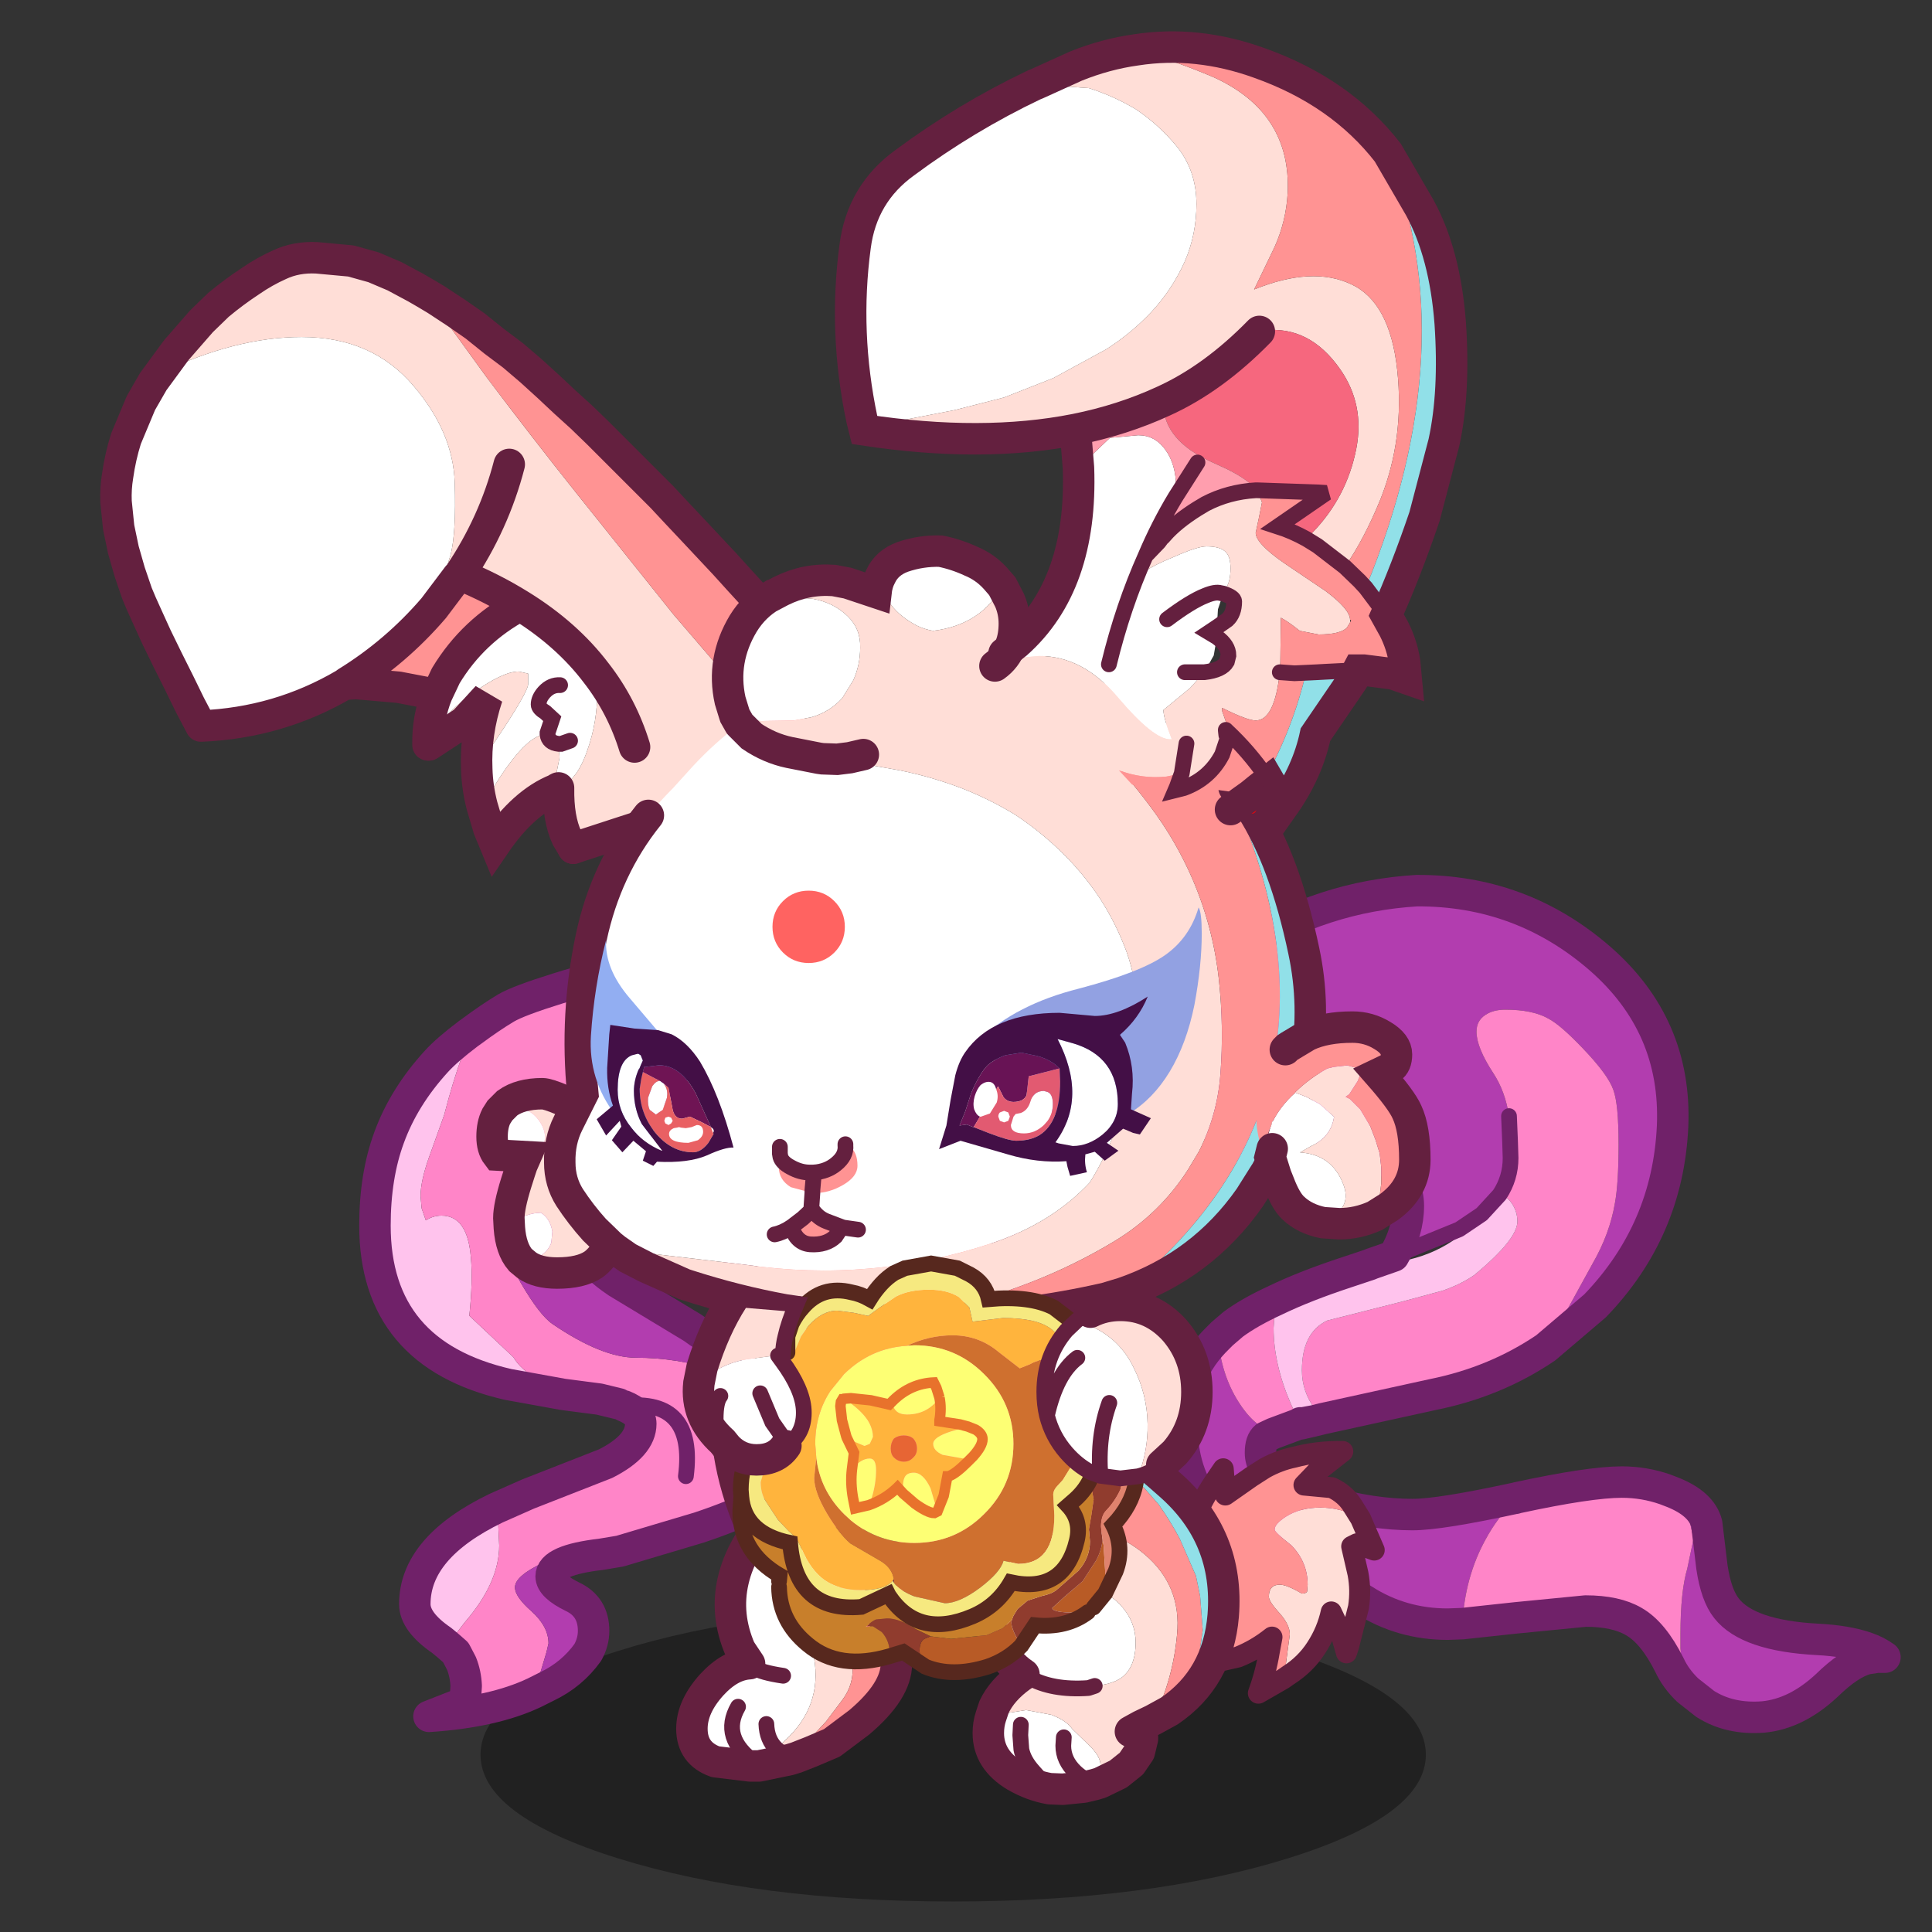 <svg xmlns:ffdec="https://www.free-decompiler.com/flash" xmlns:xlink="http://www.w3.org/1999/xlink" ffdec:objectType="frame" height="90" width="90" xmlns="http://www.w3.org/2000/svg"><rect width="100%" height="100%" fill="#333333" stroke="none"/><use ffdec:characterId="40" height="87.05" transform="translate(.35 1.45) scale(1.001)" width="88.15" xlink:href="#a"/><defs><g id="a" transform="translate(-.35 -1.45)"><use ffdec:characterId="2" height="28.05" transform="translate(22.363 74.803) scale(.488)" width="90.15" xlink:href="#b"/><use ffdec:characterId="3" height="73.85" transform="translate(16.718 44.568) scale(.488)" width="43.35" xlink:href="#c"/><use ffdec:characterId="5" height="45.35" transform="translate(33.018 53.368) scale(.488)" width="38.35" xlink:href="#d"/><use ffdec:characterId="7" height="27.25" transform="translate(31.468 69.618) scale(.488)" width="22.5" xlink:href="#e"/><use ffdec:characterId="9" height="81.85" transform="translate(54.268 40.718) scale(.488)" width="70.05" xlink:href="#f"/><use ffdec:characterId="11" height="25.05" transform="translate(54.462 67.062) scale(.488)" width="20.45" xlink:href="#g"/><use ffdec:characterId="13" height="39.1" transform="translate(45.018 64.918) scale(.488)" width="25.95" xlink:href="#h"/><use ffdec:characterId="15" height="60.55" transform="translate(4.668 11.268) scale(.488)" width="70.25" xlink:href="#i"/><use ffdec:characterId="17" height="20.1" transform="translate(22.168 50.168) scale(.488)" width="14.35" xlink:href="#j"/><use ffdec:characterId="19" height="76.35" transform="translate(25.318 24.918) scale(.488)" width="74.5" xlink:href="#k"/><use ffdec:characterId="21" height="40.45" transform="translate(34.084 58.434) scale(.488)" width="39.3" xlink:href="#l"/><use ffdec:characterId="22" height="25.6" transform="translate(27.5 42.231) scale(.488)" width="58.25" xlink:href="#m"/><use ffdec:characterId="24" height="11.05" transform="translate(35.684 52.884) scale(.488)" width="9.45" xlink:href="#n"/><use ffdec:characterId="26" height="6.9" transform="translate(35.95 41.45) scale(.488)" width="6.9" xlink:href="#o"/><use ffdec:characterId="28" height="76.65" transform="translate(38.868 1.468) scale(.488)" width="60.3" xlink:href="#p"/><use ffdec:characterId="30" height="21.75" transform="translate(58.352 47.068) scale(.488)" width="16.85" xlink:href="#q"/><use ffdec:characterId="32" height="18.75" transform="translate(48.234 60.018) scale(.488)" width="16.8" xlink:href="#r"/><use ffdec:characterId="34" height="18.35" transform="translate(31.768 59.718) scale(.488)" width="12.3" xlink:href="#s"/></g><g id="c"><path d="m17.95 40.15-5.25-.95Q0 36.3 0 24.05q0-4.75 1.35-8.4 1.4-3.85 4.5-7.25 1-1.1 3.05-2.65l.35-.25-.95 2.4q-.9 2.5-1.7 5.6l-1.45 4.05q-.8 2.25-.8 3.7l.1 1.15.4 1.15q.7-.45 1.5-.45 2.5 0 2.8 4.05.2 2.1-.15 5.5l4.2 3.95q.65 1.15 2.55 2.3l2.2 1.25M6.9 64.05l-.55-.45Q3.8 61.85 3.8 60.15q0-5.4 7.75-9.15l.15.4.15 3.15q0 3.55-3.3 7.35L6.9 64.05" fill="#ffc3ed" fill-rule="evenodd" transform="translate(1.5 1.5)"/><path d="m17.95 40.15-2.2-1.25q-1.9-1.15-2.55-2.3L9 32.65q.35-3.4.15-5.5-.3-4.05-2.8-4.05-.8 0-1.5.45l-.4-1.15-.1-1.15q0-1.45.8-3.7L6.6 13.5q.8-3.1 1.7-5.6l.95-2.4Q11 4.2 12.5 3.3q1.2-.7 4.9-1.85Q21.95 0 24.5 0h.25l-.45 10.75q-.55.3-1.05.55-7 3.9-9.1 7.6-2 3.5-2 6.25 0 1.3 1.75 4.35 1.8 3.1 3.05 3.95 4.7 3.2 7.95 3.2 7.75 0 15.05 4.8l.1.1.3 1.65q.15 3.3-1.25 5.35-1.45 2.05-8.2 4.3l-7.55 2.25-2-.2q-2.4 0-5.2 1.25-2.8 1.3-2.8 2.4 0 .9 1.6 2.3 1.6 1.45 1.6 3.05l-.2.85-1.15 3.85q-3.9 1.85-10.05 2.25L8.6 69.5l.1-1.55q-.05-1.15-.45-2.15l-.55-1.05-.8-.7 1.65-2.15q3.3-3.8 3.3-7.35l-.15-3.15-.15-.4 3.05-1.35 7.4-2.9q3.35-1.7 3.35-3.8 0-1.05-1.6-1.7l-.5-.2-1.85-.45-3.45-.45m11.7 7.8q.95-7.45-5.9-6.7 6.85-.75 5.9 6.7" fill="#ff85c8" fill-rule="evenodd" transform="translate(1.5 1.5)"/><path d="m24.25 11.25-.1 2.2q-2.7 2.35-4.05 4.8-1.3 2.35-1.3 4.95 0 3.35 4.3 6.25l7.2 4.35q2.35 1.75 6.7 3.85 2.3 1.6 3.05 3.8h-.1q-7.3-4.8-15.05-4.8-3.25 0-7.95-3.2-1.25-.85-3.05-3.95-1.75-3.05-1.75-4.35 0-2.75 2-6.25 2.1-3.7 9.1-7.6l1-.05m-.9 43.85-1.8.3q-4.75.55-4.75 2.1 0 .95 2.05 1.95 2 .95 2 3.25 0 1.05-.55 2.05-1.5 2.1-3.9 3.25l-1.2.6 1.15-3.85.2-.85q0-1.6-1.6-3.05-1.6-1.4-1.6-2.3 0-1.1 2.8-2.4 2.8-1.25 5.2-1.25l2 .2" fill="#b23daf" fill-rule="evenodd" transform="translate(1.5 1.5)"/><path d="m10.75 7-.35.25Q8.35 8.8 7.35 9.9q-3.1 3.4-4.5 7.25-1.35 3.65-1.35 8.4 0 12.25 12.7 15.15l5.25.95 3.45.45 1.85.45M10.75 7Q12.5 5.7 14 4.8q1.2-.7 4.9-1.85Q23.45 1.5 26 1.5h.25l-.45 10.75-.05.5-.1 2.2q-2.7 2.35-4.05 4.8-1.3 2.35-1.3 4.95 0 3.35 4.3 6.25l7.2 4.35q2.35 1.75 6.7 3.85 2.3 1.6 3.05 3.8v.1l.3 1.65Q42 48 40.6 50.05q-1.45 2.05-8.2 4.3l-7.55 2.25-1.8.3q-4.75.55-4.75 2.1 0 .95 2.05 1.95 2 .95 2 3.25 0 1.05-.55 2.05-1.5 2.1-3.9 3.25l-1.2.6q-3.9 1.85-10.05 2.25L10.1 71l.1-1.55q-.05-1.15-.45-2.15l-.55-1.05-.8-.7-.55-.45Q5.3 63.35 5.3 61.65q0-5.4 7.75-9.15l3.05-1.35 7.4-2.9q3.35-1.7 3.35-3.8 0-1.05-1.6-1.7" fill="none" stroke="#702169" stroke-linecap="round" stroke-linejoin="round" stroke-width="3"/><path d="m25.25 42.75-.5-.2m.5.2q6.85-.75 5.9 6.7" fill="none" stroke="#702169" stroke-linecap="round" stroke-linejoin="round" stroke-width="1.5"/></g><g id="u"><path d="M1.5 9.25 2.9 8.1q5-4.6 11.2-7.05 8.65-3.5 12 4.65l4.25 10.45q1.35 3.4 3.25 6.6 3.9 6.75-.8 12.7-4.5 5.65-11.65 6.7-7.05.8-13.6-1.6-2.65-1.05-4-3.6Q.1 30.55 0 23.25q-.1-7 1.5-14" fill="#ff9393" fill-rule="evenodd" transform="translate(1.5 1.5)"/><path d="M3 10.75q-1.6 7-1.5 14 .1 7.3 3.55 13.7 1.35 2.55 4 3.6 6.55 2.4 13.6 1.6 7.15-1.05 11.65-6.7 4.7-5.95.8-12.7-1.9-3.2-3.25-6.6L27.6 7.2q-3.35-8.15-12-4.65Q9.4 5 4.4 9.6L3 10.75z" fill="none" stroke="#64203f" stroke-linecap="round" stroke-linejoin="round" stroke-width="3"/></g><g id="v"><path d="M11.15 2.25q-.45 2.7-.25 5.5.2 3.15.75 6.2.8 4.6-2.8 7.9l-.8.75-2 1.35-.5.3-3.3-.4Q0 23.05 0 20.7q0-2.1 1.9-4.2 1.75-1.9 3.6-2l-.9-1.35Q1.75 6.55 7.65 0l3.5 2.25M8.7 15.65q-2.05-.3-2.85-.8l-.35-.35.35.35q.8.5 2.85.8m-.65 6.95q-.9-.85-.95-2.35.05 1.5.95 2.35m-2 1.35Q2.7 21.55 4.4 18.6q-1.7 2.95 1.65 5.35" fill="#fff" fill-rule="evenodd" transform="translate(1.5 1.5)"/><path d="m8.05 22.6.8-.75q3.6-3.3 2.8-7.9-.55-3.05-.75-6.2-.2-2.8.25-5.5l2.9.9q-.1 1.25-.05 2.5l.2 2.75.55 3.05.55 3.1q.2 1.85-.95 3.4L12.8 20l-2.45 2.65-.75.7q-1-.2-1.55-.75" fill="#ffded7" fill-rule="evenodd" transform="translate(1.5 1.5)"/><path d="m9.6 23.35.75-.7L12.8 20l1.55-2.05q1.15-1.55.95-3.4l-.55-3.1-.55-3.05-.2-2.75q-.05-1.25.05-2.5l4.15.1-.15.8L18 6.9q0 1.9.3 3.1l.45 1.85.45 1.4.3 1.25q0 2.6-3.55 5.6l-2.6 1.95-2 .85-1.4.55-.35-.1" fill="#ff9393" fill-rule="evenodd" transform="translate(1.5 1.5)"/><path d="m15.55 4.65-2.9-.9-3.5-2.25Q3.25 8.05 6.1 14.65L7 16q-1.85.1-3.6 2-1.9 2.1-1.9 4.2 0 2.35 2.25 3.15l3.3.4h.85l2.9-.6.65-.2 1.4-.55 2-.85 2.6-1.95Q21 18.6 21 16l-.3-1.25-.45-1.4-.45-1.85q-.3-1.2-.3-3.1l.05-2.85.15-.8-4.15-.1" fill="none" stroke="#64203f" stroke-linecap="round" stroke-linejoin="round" stroke-width="3"/><path d="M9.55 24.1q.55.55 1.55.75l.35.1M7 16l.35.35q.8.5 2.85.8M5.9 20.1q-1.7 2.95 1.65 5.35m1.05-3.7q.05 1.5.95 2.35" fill="none" stroke="#64203f" stroke-linecap="round" stroke-linejoin="round" stroke-width="1.5"/></g><g id="w"><path d="M20.2 34.85q1.4-2.35 1.4-4.8 0-2.25-2.05-4.55-2.6-2.9-6.7-2.9-4.7 0-8.05 1.75l-1.3.8 2.4-19.8Q13.4.55 22.4 0q9.95-.05 17.45 6.45 7.35 6.4 6.95 16-.45 9.95-7.4 17.15l-4.7 4 .25-.4 2.25-4.05 1.95-3.55q1.65-2.85 2.15-5.8.35-1.9.35-5.6 0-3.85-.5-5.2-.5-1.45-2.95-4-2.1-2.2-3.25-2.8-1.5-.85-4.1-.85-1.15 0-1.9.5-.85.55-.85 1.6 0 1.5 1.6 3.95 1.15 1.75 1.5 4.1l.1 2.4q-.15 2.75-1.4 5.05l-1.3 1.9-2.15 1.45-6.25 2.55M8.75 51.75 8 52.1q-.5.4-.5 1.5 0 2.95 6.2 4.65 4.5 1.25 8.3 1.25 2.6 0 9.75-1.55h.05l.05.1q-1.75 1.7-2.9 3.85-1.95 3.55-2.2 8l-1.4.05q-4.4 0-8-2.3-5.55-3.45-7.4-4.15-5.1-1.95-7.5-4.9Q0 55.55 0 50.9q0-4.9 3.45-8.25.3 3.5 1.95 6.1 1.4 2.25 3.35 3M46.1 57.1l.65.25q2.8 1.1 3.3 3l.5 4.15q.4 2.7 1.4 3.95 2.05 2.6 8.65 2.95 2.85.15 4.7.8 1 .35 1.75.9h-.75l-1 .15q-1.65.45-3.8 2.55-2.9 2.7-6.05 3-3.2.25-5.55-1.25l-1.65-1.3-.5-1.6-.2-2.4V70.9q0-4.05.65-6.25l.6-2.85-.45-2q-.45-1.1-1.1-1.8l-1.15-.9" fill="#b23daf" fill-rule="evenodd" transform="translate(1.5 1.5)"/><path d="M34.7 43.6q-4.8 3.25-10.75 4.45l-10.5 2.3-.2-.25-.2-.15-.35-.5q-1.25-1.7-1.25-3.7 0-3.6 2.4-4.75l7.3-1.85 3.7-1q1.75-.6 3.05-1.5 4.1-3.4 4.1-5.1 0-.95-.55-1.75-.5-.7-1.15-.8 1.05-1.6 1.05-3.5l-.05-1.6v-.6l-.1-1.8q-.35-2.35-1.5-4.1-1.6-2.45-1.6-3.95 0-1.05.85-1.6.75-.5 1.9-.5 2.6 0 4.1.85 1.15.6 3.25 2.8 2.45 2.55 2.95 4 .5 1.35.5 5.2 0 3.7-.35 5.6-.5 2.95-2.15 5.8l-1.95 3.55-2.25 4.05-.25.4m-23.4 7.2-2.55.95q-1.95-.75-3.35-3-1.65-2.6-1.95-6.1l.4-.4 1.05-.9q1.55-1.15 4.05-2.3l-.2 2.65q0 3.45 1.65 7.25l.7 1.5.2.3v.05m20.65 7.1q6.95-1.5 10-1.5 2.15 0 4.15.7l1.15.9q.65.7 1.1 1.8l.45 2-.6 2.85q-.65 2.2-.65 6.25v1.35l.2 2.4.5 1.6q-1.15-1.1-1.75-2.4-1.55-3.1-3.4-4.15-1.7-1-4.6-1l-6.65.65-5.1.55q.25-4.45 2.2-8 1.15-2.15 2.9-3.85l.1-.15" fill="#ff85c8" fill-rule="evenodd" transform="translate(1.5 1.5)"/><path d="M8.95 39.05q2.8-1.35 6.75-2.65l2.25-.75.1-.05q6.1-.05 9.85-3.95l.7-.8L30.3 29q.65.1 1.15.8.55.8.55 1.75 0 1.7-4.1 5.1-1.3.9-3.05 1.5l-3.7 1-7.3 1.85q-2.4 1.15-2.4 4.75 0 2 1.25 3.7l.35.5-1.95.5-.7-1.5q-1.65-3.8-1.65-7.25l.2-2.65" fill="#ffc3ed" fill-rule="evenodd" transform="translate(1.5 1.5)"/><path d="M21.7 36.35q1.4-2.35 1.4-4.8 0-2.25-2.05-4.55-2.6-2.9-6.7-2.9-4.7 0-8.05 1.75l-1.3.8 2.4-19.8q7.5-4.8 16.5-5.35 9.95-.05 17.45 6.45 7.35 6.4 6.95 16-.45 9.95-7.4 17.15l-4.7 4q-4.8 3.25-10.75 4.45l-10.5 2.3-.8.2-1.3.3-.05-.05-2.55.95-.75.35Q9 54 9 55.1q0 2.95 6.2 4.65Q19.7 61 23.5 61q2.6 0 9.75-1.55h.05l.15-.05q6.95-1.5 10-1.5 2.15 0 4.15.7l.65.25q2.8 1.1 3.3 3l.5 4.15q.4 2.7 1.4 3.95 2.05 2.6 8.65 2.95 2.85.15 4.7.8 1 .35 1.75.9h-.75l-1 .15q-1.65.45-3.8 2.55-2.9 2.7-6.05 3-3.2.25-5.55-1.25l-1.65-1.3q-1.15-1.1-1.75-2.4-1.55-3.1-3.4-4.15-1.7-1-4.6-1l-6.65.65-5.1.55-1.4.05q-4.4 0-8-2.3-5.55-3.45-7.4-4.15-5.1-1.95-7.5-4.9-2.45-3.05-2.45-7.7 0-4.9 3.45-8.25l.4-.4 1.05-.9q1.55-1.15 4.05-2.3 2.8-1.35 6.75-2.65l2.25-.75.1-.05 2.15-.75m-8.9 15.9v.05l1.35-.25" fill="none" stroke="#702169" stroke-linecap="round" stroke-linejoin="round" stroke-width="3"/><path d="m21.7 36.35 6.25-2.55 2.15-1.45 1.7-1.85q1.05-1.6 1.05-3.5l-.05-1.6-.1-2.4" fill="none" stroke="#702169" stroke-linecap="round" stroke-linejoin="round" stroke-width="1.5"/></g><g id="x"><path d="m17.15 6.4 1.3 3-1.65-.6-.5.25.6 2.6q.3 1.6.05 3.2L16 18.6l-.2.6-.6-2.1-.85-1.8q-.4 1.85-1.45 3.45-1 1.55-2.65 2.6l-.5.35.2-.9.45-3.35q0-.95-1-2.05-1-1.1-1-1.55 0-1.15 1.05-1.15.65 0 2.1.85.4 0 .5-.2l.05-.65q0-2.15-1.55-3.75-1.6-1.25-1.6-1.5 0-.55 1.1-1.25 1.35-.85 3.25-.85 2 0 3.65.95l.2.1" fill="#ffded7" fill-rule="evenodd" transform="translate(1 1)"/><path d="M1.05 7.05Q1.85 4.9 3.2 2.9l.85-1.25.2 2.5 2.5-1.75L8 1.6Q9.35.85 10.8.55q2.25-.6 4.65-.55L12.9 2l-1.15 1.2 2.65.25q1.3.6 2 1.75l.75 1.2-.2-.1q-1.65-.95-3.65-.95-1.9 0-3.25.85-1.1.7-1.1 1.25 0 .25 1.6 1.5 1.55 1.6 1.55 3.75l-.05.65q-.1.2-.5.2-1.45-.85-2.1-.85-1.05 0-1.05 1.15 0 .45 1 1.55t1 2.05l-.45 3.35-.2.9-2.35 1.35q.7-1.9 1.05-4l.25-1.35q-1.5 1.2-3.25 1.9l-3.75.85-.95.15q.8-2.1 1.25-4.4.4-2.25.45-4.6.1-2.5-1.4-4.55" fill="#ff9393" fill-rule="evenodd" transform="translate(1 1)"/><path d="M2.05 8.05Q2.85 5.9 4.2 3.9l.85-1.25.2 2.5 2.5-1.75L9 2.6q1.35-.75 2.8-1.05 2.25-.6 4.65-.55L13.9 3l-1.15 1.2 2.65.25q1.3.6 2 1.75l.75 1.2 1.3 3-1.65-.6-.5.25.6 2.6q.3 1.6.05 3.2L17 19.6l-.2.6-.6-2.1-.85-1.8q-.4 1.85-1.45 3.45-1 1.55-2.65 2.6l-.5.35-2.35 1.35q.7-1.9 1.05-4l.25-1.35q-1.5 1.2-3.25 1.9l-3.75.85-.95.15q.8-2.1 1.25-4.4.4-2.25.45-4.6.1-2.5-1.4-4.55l-.75 2.8m.75-2.8L1 7.55" fill="none" stroke="#64203f" stroke-linecap="round" stroke-linejoin="round" stroke-width="2"/></g><g id="y"><path d="m1.15 21.7 2.8-2.35q3.55-2.5 5.05-2.5 2.65 0 4.25 1.85 1.3 1.5 1.3 3.4 0 2.4-1.4 3.4-.9.6-2.5.75h-.8l-3.35-.4-2.2-.45-.4-.25q-1.65-1.1-2.55-3.1l-.2-.35m-.4 7.45L1.3 29l2.8-.45 2.4.45q1.45.55 2 1.35l1.6 1.55q1.1 1.05 1.1 1.9l-.45 1.7-.1.15-1.05.25-2 .2h-.05l-1.2-.05q-1.7-.3-3.25-1.2Q.5 33.3.5 30.75q0-.85.25-1.6m6.95 2-.05.8q0 1.4 1.15 2.5.9.85 1.95 1.05-1.05-.2-1.95-1.05-1.15-1.1-1.15-2.5l.05-.8m-4.1-1.2-.05 1 .1 1.35q.2 1.05 1.15 2.1L6 35.75l.35.3-.35-.3-1.2-1.35q-.95-1.05-1.15-2.1l-.1-1.35.05-1" fill="#fff" fill-rule="evenodd" transform="translate(1.5 1.5)"/><path d="M2.45 12.9q2.5-.95 5.2-1.4 4.4-.65 7.75 2.2 3.55 3 3.1 7.65-.4 4.35-2.3 8.15l-1.15.55.15 1.05v.2l-2.3 3.35-.2.1-1.55.75h-.4l.45-1.7q0-.85-1.1-1.9l-1.6-1.55q-.55-.8-2-1.35l-2.4-.45-2.8.45-.55.15.3-.9q.75-1.6 2.55-2.9l.15.05h.55q2.25 1.3 5.75 1.05l.6-.2q1.6-.15 2.5-.75 1.4-1 1.4-3.4 0-1.9-1.3-3.4-1.6-1.85-4.25-1.85-1.5 0-5.05 2.5l-2.8 2.35Q.35 19.9 0 18.05l2.45-5.15m11.6 17.7 1-.55-1 .55" fill="#ffded7" fill-rule="evenodd" transform="translate(1.5 1.5)"/><path d="m8 1.35.45.3L11 3.4l1.95 1.65L15.4 7.4l1.35 1.55q1.1 1.55 2 3.25l1.55 3.55.4 1.95.25 3.25L20.5 24q-.5 1.55-1.4 2.8l-1.35 1.85-1.55.85q1.9-3.8 2.3-8.15.45-4.65-3.1-7.65-3.35-2.85-7.75-2.2-2.7.45-5.2 1.4L8 1.35" fill="#ff9393" fill-rule="evenodd" transform="translate(1.5 1.5)"/><path d="m17.75 28.65 1.35-1.85q.9-1.25 1.4-2.8l.45-3.05-.25-3.25-.4-1.95-1.55-3.55q-.9-1.7-2-3.25L15.4 7.4l-2.45-2.35L11 3.4 8.45 1.65 8 1.35 8.65 0q4.85 3.2 9.15 7.05 5.7 5 5.1 12.5-.5 5.95-5.15 9.1" fill="#91e0e8" fill-rule="evenodd" transform="translate(1.5 1.5)"/><path d="M19.25 30.15q4.65-3.15 5.15-9.1.6-7.5-5.1-12.5Q15 4.7 10.15 1.5M17.7 31l1.55-.85M1.5 19.55q.35 1.85 1.15 3.65l.2.35q.9 2 2.55 3.1l-.3.2q-1.8 1.3-2.55 2.9l-.3.9Q2 31.4 2 32.25q0 2.55 2.6 4.1 1.55.9 3.25 1.2l1.2.05h.05l2-.2 1.05-.25.5-.15 1.55-.75.2-.1 1.25-1 .75-1.1.3-1.25v-.2l-.15-1.05-1 .55m1-.55L17.7 31" fill="none" stroke="#64203f" stroke-linecap="round" stroke-linejoin="round" stroke-width="3"/><path d="M10.15 1.5 9.5 2.85 3.95 14.4 1.5 19.55m10.65 8.2-.6.2q-3.5.25-5.75-1.05l-.4-.25M12.25 37h.4m-.4 0q-1.05-.2-1.95-1.05-1.15-1.1-1.15-2.5l.05-.8m-1.35 4.9-.35-.3-1.2-1.35q-.95-1.05-1.15-2.1l-.1-1.35.05-1m2.75 6.1 1.25.05" fill="none" stroke="#64203f" stroke-linecap="round" stroke-linejoin="round" stroke-width="1.5"/></g><g id="z"><path d="m42.2 50.55-.1.05-.2.05v-1l.4-2-.1-1.25.25-.05h-.25l-.1-.3q-.25-.55-.95-.6v-.15l.45-1.35-.65-.6q-.65-.4-.65-.75 0-.6.55-1.2.65-.7 1.5-.65-.85-.05-1.5.65-.55.6-.55 1.2 0 .35.65.75l.65.6-.45 1.35-.15.15q-1.7 0-4.4 4.1l-1.7 2.7q-.45-1.75-.5-3.5l1.75-2.65q3.15-4.7 3.15-5.45v-1l-.9-.2q-1.55 0-4.5 2.15-3.2 2.3-4.05 4.85h-.1q-.05-2.55.85-4.8l.85-1.8q2.6-4.3 7.1-6.7Q43 35.9 45.8 39.6l.1 1.65q0 3.05-.95 5.7-1 2.95-2.75 3.6m-20.4-9.9q-6.3 3.7-13.7 4l-.05-.1-1-1.9L6 40.5l-1.1-2.2-1.05-2.15-1-2.2-.45-1L2 32l-.7-2.05-.6-2.1-.45-2.15L0 23.25Q-.05 22 .15 20.8q.25-1.8.8-3.55l1.4-3.35.05-.1 1.15-2 .55-.75q7.25-3.5 13.6-3.5 6.75 0 10.7 4.7 3.75 4.4 3.9 9.2.15 4.75-.4 6.9l-1.6 5.05q-3.6 4.2-8.3 7.1l-.2.15m21.5 5.4-.85.3.85-.3" fill="#fff" fill-rule="evenodd" transform="translate(1.5 1.5)"/><path d="M64.25 46.95q-5.2 9.3-15.9 7.8L43.6 56.3l-.6-1q-.85-1.8-.8-4.75 1.75-.65 2.75-3.6.95-2.65.95-5.7l-.1-1.65q-2.8-3.7-7.25-6.45-2.65-1.65-5.8-2.95l-.15.15-2.3 3.05 1.6-5.05q.55-2.15.4-6.9-.15-4.8-3.9-9.2-3.95-4.7-10.7-4.7-6.35 0-13.6 3.5L5.75 8.8l2.4-2.75 1.6-1.55q1.5-1.25 3.1-2.3 1.3-.9 2.75-1.55Q17.2-.1 19.15 0l3.25.3 2.15.6 2 .85 2.05 1.1.95.55 5.8 8q4.25 5.65 8.6 11.1l9.2 11.5 8.75 10.2 2.35 2.75m-22.3 3.75q-3.1 1.25-5.8 5.2l-.6-1.45-.65-2.2 1.7-2.7q2.7-4.1 4.4-4.1h.15q.1.8 1.05.9v.05l.1 1.25-.4 2v1l.05.05m-7.55-1.95q-.15-3.45 1-6.9l-2.2 2.4-3.35 2.2q.85-2.55 4.05-4.85 2.95-2.15 4.5-2.15l.9.2v1q0 .75-3.15 5.45l-1.75 2.65m3.1-29.05q-1.45 5.6-4.75 10.5 3.3-4.9 4.75-10.5m11.95 26.95q-1.2-3.9-3.65-7.05 2.45 3.15 3.65 7.05m.6 7.55-1.7.55 1.7-.55" fill="#ffded7" fill-rule="evenodd" transform="translate(1.5 1.5)"/><path d="m29.55 3.4 1 .6 1.9 1.25 1.8 1.25 1.8 1.45 1.8 1.35 1.7 1.45 1.65 1.5 1.6 1.5 1.6 1.45 1.6 1.55 1.5 1.5 1.55 1.55 1.5 1.5 1.5 1.5 1.4 1.5 1.6 1.7 1.5 1.6 1.5 1.6 1.45 1.6 1.65 1.8 1.6 1.8 1.6 1.75 2.9 3q-1.2 4.55-3 7.8L61.9 44.2 53.15 34l-9.2-11.5q-4.35-5.45-8.6-11.1l-5.8-8m1.05 38.25L27.2 41l-.25-.05-4.05-.35-.9.05v-.15q4.7-2.9 8.3-7.1l2.3-3.05.15-.15q3.15 1.3 5.8 2.95-4.5 2.4-7.1 6.7l-.85 1.8" fill="#ff9393" fill-rule="evenodd" transform="translate(1.5 1.5)"/><path d="m31.05 4.9 1 .6 1.9 1.25L35.75 8l1.8 1.45 1.8 1.35 1.7 1.45 1.65 1.5 1.6 1.5 1.6 1.45 1.6 1.55 1.5 1.5 1.55 1.55 1.5 1.5 1.5 1.5 1.4 1.5 1.6 1.7 1.5 1.6 1.5 1.6L61 32.3l1.65 1.8 1.6 1.8 1.6 1.75 2.9 3m-18.9 15.6L45.1 57.8m-13.85-9.85q-.05-2.55.85-4.8l-3.4-.65-.25-.05-4.05-.35-.9.05h-.2q-6.3 3.7-13.7 4l-.05-.1-1-1.9L7.5 42l-1.1-2.2-1.05-2.15-1-2.2-.45-1-.4-.95-.7-2.05-.6-2.1-.45-2.15-.25-2.45q-.05-1.25.15-2.45.25-1.8.8-3.55l1.4-3.35.05-.1 1.15-2 .55-.75 1.65-2.25 2.4-2.75L11.25 6q1.5-1.25 3.1-2.3 1.3-.9 2.75-1.55 1.6-.75 3.55-.65l3.25.3 2.15.6 2 .85 2.05 1.1.95.55m.75 30 2.3-3.05.15-.15q3.3-4.9 4.75-10.5m-4.75 10.5q3.15 1.3 5.8 2.95 4.45 2.75 7.25 6.45 2.45 3.15 3.65 7.05m-10.9-13.5q-4.5 2.4-7.1 6.7l-.85 1.8m-8.8-1 .2-.15q4.7-2.9 8.3-7.1m18.05 21.35 1.7-.55" fill="none" stroke="#64203f" stroke-linecap="round" stroke-linejoin="round" stroke-width="3"/><path d="m45.1 57.8-.6-1q-.85-1.8-.8-4.75m-.1.05-.15.1q-3.1 1.25-5.8 5.2l-.6-1.45-.65-2.2q-.45-1.75-.5-3.5-.15-3.45 1-6.9l-2.2 2.4-3.35 2.2" fill="none" stroke="#64203f" stroke-linecap="round" stroke-linejoin="miter-clip" stroke-miterlimit="3" stroke-width="3"/><path d="M43.85 42.25q-.85-.05-1.5.65-.55.6-.55 1.2 0 .35.65.75l.65.6-.45 1.35v.15q.1.8 1.05.9h.25l.85-.3" fill="none" stroke="#64203f" stroke-linecap="round" stroke-linejoin="miter-clip" stroke-miterlimit="3" stroke-width="1.5"/></g><g id="A"><path d="m.75 1.6 1.45-.25q1.35 0 2.2 1.1.65.85.65 1.7t-.95 1.7L3.2 6 .5 5.85Q0 5.2 0 4.1q0-1.15.4-1.95l.35-.55m.9 11.2q1.15-1.4 3-1.45.9.55 1.1 1.8l-.1 1.05q-.3.85-1.2 1.35l-.7.5-.45.3-.6-.5q-.9-1.05-1.05-3.05" fill="#fff" fill-rule="evenodd" transform="translate(1.5 1.5)"/><path d="m.75 1.6.7-.7Q2.7 0 4.8 0q.5 0 1.9.6l1.85.85.4 3.35L11 13.1l.2.8.15.35q-.9 1.5-1.7 2.05-1.2.8-3.45.8-1.85 0-2.9-.75l.45-.3.7-.5q.9-.5 1.2-1.35l.1-1.05q-.2-1.25-1.1-1.8-1.85.05-3 1.45l-.05-.95q0-1.1.7-3.35l.35-1.1.2-.6.35-.8.9-.15q.95-.85.95-1.7t-.65-1.7q-.85-1.1-2.2-1.1L.75 1.6" fill="#ffded7" fill-rule="evenodd" transform="translate(1.5 1.5)"/><path d="M10.05 2.95 8.2 2.1q-1.4-.6-1.9-.6-2.1 0-3.35.9l-.7.7-.35.55q-.4.8-.4 1.95 0 1.1.5 1.75l2.7.15-.35.8-.2.6L3.8 10q-.7 2.25-.7 3.35l.05.95q.15 2 1.05 3.05l.6.5q1.05.75 2.9.75 2.25 0 3.45-.8.8-.55 1.7-2.05" fill="none" stroke="#64203f" stroke-linecap="round" stroke-linejoin="miter-clip" stroke-miterlimit="3" stroke-width="3"/></g><g id="B"><path d="m5.35 66.6-.5-.4-1.55-1.5Q2 63.25.95 61.65 0 60.15 0 58.3q-.05-2.05.8-3.75l1.4-2.8q-.75-7.55.8-14.9 1.4-6.6 5.45-11.65 1.1-1.35 2.35-2.6l1.95-2.15q2.1-2.25 4.4-3.95l1.15 1.15q1.7 1.15 3.6 1.55l2.8.55.35.05 1.4.05 5.95 1.05q3 .6 5.9 1.7 2.7 1.05 5.15 2.55 2.35 1.55 4.4 3.55 2.05 2 3.65 4.4 1.55 2.4 2.55 5.1.9 2.55 1.05 5.3.15 2.8-.45 5.65l-1.65 6q-.95 2.65-2.45 5.05-3.65 3.9-9.35 5.8-11.5 3.8-23.5 2.05L5.35 66.6m11.3-51.05-.4-1.3Q15.4 10.4 17.5 6.9q1.05-1.7 2.7-2.65h.05l3.9.3q1.95.35 3.3 1.65 1.25 1.2 1.2 3 0 1.65-.65 3.1L26.95 14q-1.2 1.35-3 1.85l-1.65.3-3.1.05-1.35-.25-1.2-.4M30.6 2.4q.6-1.3 2.1-1.85 1.75-.6 3.6-.55 1.5.3 2.9.95 1.35.55 2.35 1.65l.65.75q-2.05 3.7-6.6 4.25-.85-.15-1.55-.5-3.25-1.7-3.45-4.7" fill="#fff" fill-rule="evenodd" transform="translate(1.5 1.5)"/><path d="m60.7 18.85-.7.2q-4.35 1.05-8.7-.5 2.75 2.75 5.05 5.85 2.4 3.2 4 6.9 1.95 4.55 2.5 9.5.5 4.6.15 9.1-.3 3.9-2.05 7.35L59.9 59q-2.7 4.2-7 6.8-3.8 2.3-8.05 3.95-4.15 1.6-8.35 2.6l-5.55.95h-.7l-5.7-.5-3.1-.45q-4.65-.85-9.3-2.35l-.3-.1-3.6-1.6-1.75-.9-1.15-.8 12.35 1.45q12 1.75 23.5-2.05 5.7-1.9 9.35-5.8 1.5-2.4 2.45-5.05l1.65-6q.6-2.85.45-5.65-.15-2.75-1.05-5.3-1-2.7-2.55-5.1-1.6-2.4-3.65-4.4-2.05-2-4.4-3.55-2.45-1.5-5.15-2.55-2.9-1.1-5.9-1.7l-5.95-1.05-.15-.05-1.6-.05-2.8-.55q-1.9-.4-3.6-1.55l-1.15-1.15.7-.55 1.35.25 3.1-.05 1.65-.3q1.8-.5 3-1.85L28 12.3q.65-1.45.65-3.1.05-1.8-1.2-3-1.35-1.3-3.3-1.65l-3.9-.3.85-.45q2.4-1.2 5.05-1l1.3.25 2.7.9q.1-.9.45-1.55.2 3 3.45 4.7.7.35 1.55.5 4.55-.55 6.6-4.25l.7 1.35q.45 1.05.45 2.2 0 1.2-.35 2.1 10.05 2.8 17.7 9.85m-19.2-7.9Q42.55 10.2 43 9q-.45 1.2-1.5 1.95M28.95 19.4l-1.3.3-1.2.15 1.2-.15 1.3-.3" fill="#ffded7" fill-rule="evenodd" transform="translate(1.5 1.5)"/><path d="m30.95 73.3 5.55-.95q4.2-1 8.35-2.6 4.25-1.65 8.05-3.95 4.3-2.6 7-6.8l1.05-1.75Q62.7 53.8 63 49.9q.35-4.5-.15-9.1-.55-4.95-2.5-9.5-1.6-3.7-4-6.9-2.3-3.1-5.05-5.85 4.35 1.55 8.7.5l.7-.2 2.7 2.7q14.15 29.9-9.7 49.2l-1.65.5q-7.7 1.75-15.5 2l-.4.05h-5.2" fill="#ff9393" fill-rule="evenodd" transform="translate(1.5 1.5)"/><path d="m65.8 24.3.05.1.1.15q3.2 5 5 13.55 2.25 10.5-3.6 21.1l-.1.15-1.45 2.3q-4.55 6.5-12.1 9.1 23.85-19.3 9.7-49.2l.9 1 1.45 1.75h.05" fill="#91e0e8" fill-rule="evenodd" transform="translate(1.5 1.5)"/><path d="M44.5 10.5q-.45 1.2-1.5 1.95m24.45 13.6q3.2 5 5 13.55 2.25 10.5-3.6 21.1l-.1.15-1.45 2.3q-4.55 6.5-12.1 9.1l-1.65.5q-7.7 1.75-15.5 2l-.4.05h-5.9l-5.7-.5-3.1-.45q-4.65-.85-9.3-2.35l-.3-.1-3.6-1.6L8 68.9l-1.15-.8-.5-.4-1.55-1.5q-1.3-1.45-2.35-3.05-.95-1.5-.95-3.35-.05-2.05.8-3.75l1.4-2.8q-.75-7.55.8-14.9 1.4-6.6 5.45-11.65m8.7-8.7-.45-.8-.05-.15-.4-1.3Q16.9 11.9 19 8.4q1.05-1.7 2.7-2.65h.05l.85-.45q2.4-1.2 5.05-1l1.3.25 2.7.9q.1-.9.45-1.55.6-1.3 2.1-1.85 1.75-.6 3.6-.55 1.5.3 2.9.95 1.35.55 2.35 1.65l.65.75.7 1.35q.45 1.05.45 2.2 0 1.2-.35 2.1m21.3 13.55 1.45 1.75h.05M18.65 18l1.15 1.15q1.7 1.15 3.6 1.55l2.8.55.35.05 1.4.05 1.2-.15 1.3-.3" fill="none" stroke="#64203f" stroke-linecap="round" stroke-linejoin="miter-clip" stroke-miterlimit="3" stroke-width="3"/><path d="m65.8 24.3.05.1.1.15" fill="none" stroke="red" stroke-linecap="round" stroke-linejoin="miter-clip" stroke-miterlimit="3" transform="translate(1.5 1.5)"/></g><g id="C"><path d="M31.05 9.3v.85l-.25 2.4 1 2.4.25 2.2-.25 1.8-1.05 1.7-.55.6q-.4.45-.35.9l.1 1.9q0 4.6-3.45 4.6l-1.4-.3q-.25 1.05-2.2 2.55-2 1.5-3.4 1.5l-2.9-.65q-1.4-.55-1.95-1.3v-.35l-.05-.2q-.25-1-1.35-1.6l-2.75-1.6q-1.05-.9-2.2-2.8-1.25-2.1-1.25-3.45l.2-1.95q.35 3.1 2.65 5.4l.65.6q2.6 2.15 6.05 2.15 3.9 0 6.65-2.75 2.8-2.75 2.8-6.7 0-3.9-2.8-6.65Q20.5 7.8 16.6 7.8l-.7.05q2.1-1 4.35-1 2.5 0 4.4 1.6l2 1.55 1-.4q.75-.45 1.85-.45l1.55.15" fill="#cf702f" fill-rule="evenodd" transform="translate(.75 .75)"/><path d="m15.9 7.85.7-.05q3.9 0 6.65 2.75 2.8 2.75 2.8 6.65 0 3.95-2.8 6.7-2.75 2.75-6.65 2.75-3.45 0-6.05-2.15l-.65-.6q-2.3-2.3-2.65-5.4l-.1-1.3q0-2.85 1.45-5.05l1.3-1.6q2.55-2.5 6-2.7m5.8 7.7-.75-.2-1.95-.3v-.1q.2-1.1 0-2.15l-.3-.95-.25-.5q-2.2.1-3.85 1.7l-.1-.1v.2l-.3.3-1.75-.4-1.9-.2-.65.05h-.05l-.05.05h-.05l-.15.25-.05.4.15 1.35.4 1.5.05.15.7 1.45-.2 1.6q-.15 1.3.1 2.7l.2 1 1.3-.3q1.55-.55 2.7-1.65l.05-.05.55.6 1.1.95q1.25.9 1.85.9l.3-.15.6-1.5.35-1.85h.1q.65-.2 1.85-1.4l.5-.5q.9-1 .9-1.65 0-.5-.65-.9l-.3-.4-.45.1" fill="#fdff74" fill-rule="evenodd" transform="translate(.75 .75)"/><path d="M14.55 30.25q-.75.9-3.05.9-2.05 0-3.45-.95-1.35-.95-2.25-3.1-.4-.95-1.15-1.55l-1.05-1.1-1.15-1.75q-.5-.75-.5-1.85l.4-1.4.35-1.15-.3-1.4q-.25-.8-.1-1.95l.2-1.35q.4-1.8 2.2-4.05l1.1-2.6.7-1Q7.8 4.5 9.25 4.5l1.55.2 1.4.3 1.1-.8 1.55-1.05Q16.1 2.5 18 2.5q1.75 0 2.85.7l1 1 .3 1.35 2.9-.35q3.25 0 4.6 1.05 1.2.95 1.4 3.05l-1.55-.15q-1.1 0-1.85.45l-1 .4-2-1.55q-1.9-1.6-4.4-1.6-2.25 0-4.35 1-3.45.2-6 2.7l-1.3 1.6q-1.45 2.2-1.45 5.05l.1 1.3-.2 1.95q0 1.35 1.25 3.45 1.15 1.9 2.2 2.8l2.75 1.6q1.1.6 1.35 1.6l.05.2-.1.15M19 12.8q.2 1.05 0 2.15v.1l1.95.3.75.2-1.55.45q-1.75.55-1.75 1.2 0 .65.9 1.05l1.95.35.95-.2-.5.5q-1.2 1.2-1.85 1.4h-.1l-.35 1.85-.6 1.5-.65-2.2q-.7-1.5-1.6-1.5-.7 0-.9.5-.15.3-.15 1.25l.05.25-.55-.6-.05.05q-1.15 1.1-2.7 1.65l.3-.75q.4-1.3.4-2.6 0-1.1-.6-1.1-.85 0-1.7 1.05l.2-1.6-.7-1.45.4.25 1.3.55.5-.2.3-.65q0-.8-.5-1.6-.7-1.05-2.25-2.05l.65-.05 1.9.2 1.75.4.3-.3q.1 1.25 1.4 1.25 1.95 0 3.1-1.6m-2.15 4.85q0-.55-.35-.95-.35-.3-.9-.3t-.95.3q-.3.4-.3.95 0 .55.3.85.4.4.95.4.55 0 .9-.4.35-.3.35-.85" fill="#ffb43d" fill-rule="evenodd" transform="translate(.75 .75)"/><path d="M22.45 15.85q.65.4.65.9 0 .65-.9 1.65l-.95.2-1.95-.35q-.9-.4-.9-1.05t1.75-1.2l1.55-.45.75.3m-3.65 7.8-.3.15q-.6 0-1.85-.9l-1.1-.95-.05-.25q0-.95.15-1.25.2-.5.9-.5.9 0 1.6 1.5l.65 2.2m-6.55-.6-1.3.3-.2-1q-.25-1.4-.1-2.7.85-1.05 1.7-1.05.6 0 .6 1.1 0 1.3-.4 2.6l-.3.75m-2.1-6.45-.05-.15-.4-1.5-.15-1.35.05-.4.2-.25.1-.05q1.55 1 2.25 2.05.5.8.5 1.6l-.3.65-.5.2-1.3-.55-.4-.25m4.45-3.55q1.65-1.6 3.85-1.7l.25.5.3.95q-1.15 1.6-3.1 1.6-1.3 0-1.4-1.25l.1-.1" fill="#ffff75" fill-rule="evenodd" transform="translate(.75 .75)"/><path d="M16.85 17.65q0 .55-.35.85-.35.4-.9.4t-.95-.4q-.3-.3-.3-.85t.3-.95q.4-.3.95-.3.55 0 .9.3.35.4.35.95" fill="#e76534" fill-rule="evenodd" transform="translate(.75 .75)"/><path d="M14.65 30.45q.55.75 1.95 1.3l2.9.65q1.4 0 3.4-1.5 1.95-1.5 2.2-2.55l1.4.3q3.45 0 3.45-4.6l-.1-1.9q-.05-.45.35-.9l.55-.6 1.05-1.7.25-1.8-.25-2.2-1-2.4.25-2.4V9.3q-.2-2.1-1.4-3.05-1.35-1.05-4.6-1.05l-2.9.35-.3-1.35-1-1q-1.1-.7-2.85-.7-1.9 0-3.15.65L13.3 4.2l-1.1.8-1.4-.3-1.55-.2Q7.8 4.5 6.5 5.95l-.7 1-1.1 2.6Q2.9 11.8 2.5 13.6l-.2 1.35q-.15 1.15.1 1.95l.3 1.4-.35 1.15-.4 1.4q0 1.1.5 1.85l1.15 1.75 1.05 1.1q.75.6 1.15 1.55.9 2.15 2.25 3.1 1.4.95 3.45.95 2.3 0 3.05-.9l.1.2M.1 22.25l-.05-.65q0-2.3 1.05-4l-.3-.55-.55-2.1L.2 14q0-2.85 1.75-4.45L2.7 9l.85-.5h.95V6.95l.4-1.2q.45-.9 1.05-1.55Q7.8 2.05 10.6 2.75q.85.15 1.75.65.5-.8 1.1-1.45Q14 1.35 14.7.9l1-.45L18.2 0l2.5.45 1.2.6q1.45.8 1.8 2.35 3.95-.35 6.2.8l1.5 1.15q2.25 2.5.85 8.2l.1.2.5.85.2.35q1.5 3.1.4 5.5l-.1.2q-.55 1.15-1.7 2.1l-.4.35q1.3 1.4.85 3.3-1.2 5.1-6.3 4-1.3 2.25-3.65 3.25-5.2 2.2-8-2l-.05-.1-2.55 1.2q-6.25.55-6.8-6.1-4.35-.9-4.65-4.4" fill="#f6e980" fill-rule="evenodd" transform="translate(.75 .75)"/><path d="m34.8 31.45-1.1 1.35-.55.45-1.1.05q-2.3 0-2.3-.45l1.15-1.05 1.75-1.5 1.3-2q.5-.95.6-1.95l.1.55.2 3.3-.05 1.25m-8 5q-1.3 1.35-3.2 2-3.4 1.05-5.95 0-.55-.9-.55-1.55 0-.8.45-1.1l.6-.25.3.05 1.65.2 3.4-.35 1.5-.65.9-.8-.05.2q0 .6.65 1.75l.3.5" fill="#b85b26" fill-rule="evenodd" transform="translate(.75 .75)"/><path d="m31.4 5.35 1.15.7Q37.1 9.1 35.6 14.4l.5.55.4.6.55 1.05-.25 1.85-.25 1.65-.3 1.45q-.5 1.1-1.35 2-.5.5-.5 1.55l.05.5.1.75q-.1 1-.6 1.95l-1.3 2-1.75 1.5-1.15 1.05q0 .45 2.3.45l1.1-.05Q31.1 34.8 28.1 34.5l-1.3 1.95-.3-.5q-.65-1.15-.65-1.75l.05-.2.15-.4.4-.65.95-.8 1.4-.45q.95-.2 1.4-.6l2.05-1.8q1.1-1.25 1.1-2.8l-.1-1.15.25-1.45.2-1.4-.15-.8-.2-1.05.1-.2q1.1-2.4-.4-5.5l-.2-.35-.5-.85-.1-.2q1.4-5.7-.85-8.2m-13.75 33.1-2.1-1.4-1.3.4v-.3q0-1.15-.75-2l-.85-.55h-.6q.5-.5.9-.65l1.05-.1q1.2 0 2.7 1l1.45.7-.6.25q-.45.3-.45 1.1 0 .65.55 1.55" fill="#903c2e" fill-rule="evenodd" transform="translate(.75 .75)"/><path d="M14.25 37.45q-4.8 1.4-7.8-1.1-2.7-2.2-2.75-5.5v-.55l.05-.55Q0 27.55 0 23.65l.1-1.4q.3 3.5 4.65 4.4.55 6.65 6.8 6.1l2.55-1.2.05.1q2.8 4.2 8 2 2.35-1 3.65-3.25 5.1 1.1 6.3-4 .45-1.9-.85-3.3l.4-.35q1.15-.95 1.7-2.1l.2 1.05.15.8-.2 1.4-.25 1.45.1 1.15q0 1.55-1.1 2.8l-2.05 1.8q-.45.4-1.4.6l-1.4.45-.95.8-.4.65-.15.4-.9.8-1.5.65-3.4.35-1.65-.2-.3-.05-1.45-.7q-1.5-1-2.7-1l-1.05.1q-.4.15-.9.65l-.1.05h.1l.3-.05h.3l.85.55q.75.85.75 2v.3" fill="#c87f2b" fill-rule="evenodd" transform="translate(.75 .75)"/><path d="M37.05 16.6q2.05 4.6-1.5 8.35 1.1 2.15.25 4.4l-1 2.1.05-1.25-.2-3.3-.1-.55-.1-.75-.05-.5q0-1.05.5-1.55.85-.9 1.35-2l.3-1.45.25-1.65.25-1.85" fill="#e0836e" fill-rule="evenodd" transform="translate(.75 .75)"/><path d="m32.15 6.1 1.15.7q4.55 3.05 3.05 8.35l.5.55.4.6.55 1.05q2.05 4.6-1.5 8.35 1.1 2.15.25 4.4l-1 2.1-1.1 1.35m-.55.45q-2.05 1.55-5.05 1.25l-1.3 1.95q-1.3 1.35-3.2 2-3.4 1.05-5.95 0l-2.1-1.4-1.3.4q-4.8 1.4-7.8-1.1-2.7-2.2-2.75-5.5m0-.55.05-.55Q.75 28.3.75 24.4l.1-1.4-.05-.65q0-2.3 1.05-4l-.3-.55L1 15.7l-.05-.95q0-2.85 1.75-4.45l.75-.55.85-.5m.95 0V7.7l.4-1.2q.45-.9 1.05-1.55Q8.55 2.8 11.35 3.5q.85.15 1.75.65.5-.8 1.1-1.45.55-.6 1.25-1.05l1-.45 2.5-.45 2.5.45 1.2.6q1.45.8 1.8 2.35 3.95-.35 6.2.8l1.5 1.15q2.25 2.5.85 8.2l.1.2.5.85.2.35q1.5 3.1.4 5.5M.85 23q.3 3.5 4.65 4.4.55 6.65 6.8 6.1l2.55-1.2.05.1q2.8 4.2 8 2 2.35-1 3.65-3.25 5.1 1.1 6.3-4 .45-1.9-.85-3.3l.4-.35q1.15-.95 1.7-2.1" fill="none" stroke="#57281e" stroke-linecap="round" stroke-linejoin="miter-clip" stroke-miterlimit="3" stroke-width="1.5"/><path d="M19 12.8q.2 1.05 0 2.15v.1l1.95.3.75.2.75.3q.65.4.65.9 0 .65-.9 1.65l-.5.5q-1.2 1.2-1.85 1.4h-.1l-.35 1.85-.6 1.5-.3.15q-.6 0-1.85-.9l-1.1-.95-.55-.6-.05.05q-1.15 1.1-2.7 1.65l-1.3.3-.2-1q-.25-1.4-.1-2.7l.2-1.6-.7-1.45-.05-.15-.4-1.5-.15-1.35.05-.4.15-.25h.05l.1-.05.65-.05 1.9.2 1.75.4.3-.3.1-.1q1.65-1.6 3.85-1.7l.25.5.3.95z" fill="none" stroke="#e8722c" stroke-linecap="round" stroke-linejoin="miter-clip" stroke-miterlimit="3" transform="translate(.75 .75)"/></g><g id="m" fill-rule="evenodd"><path d="M57.55 10.9q-.75 3.7-2.35 6.35-1.6 2.65-3.95 4.05l-2.15 1.55-1.4.85-2.8-1.9q-4.75-3.45-7.9-7.6h.05q3.5-3.35 9.45-4.85 5.9-1.55 8.25-3.2 2.35-1.65 3.2-4.55.3.45.3 2.5 0 3.05-.7 6.8" fill="#92a1e2" transform="translate(0 -1.6)"/><path d="M45.95 14.55q4.3 1.25 4.3 5.8 0 1.7-1.45 2.9-1.35 1.1-2.85 1.1l-1.35-.25-.3-.1q3.1-4.25.2-9.85l1.45.4m-8.85 7q-.35-.15-.55-.7-.15-.55.05-1.25.2-.65.55-1.05.5-.4.95-.3.4.1.55.7.25.6.05 1.25l-.65 1.05-.85.3h-.1m6.45-2.35q.5.2.5 1.15 0 .9-.5 1.6l-.35.4q-.85.8-1.9.8-1.25 0-1.25-.8l.25-.8.2-.25.5-.1q.65-.25.9-1.05.3-1.05 1.3-1.05l.35.1m-3.6 2.35-.15.4-.4.15-.4-.15-.15-.4q0-.25.15-.4l.4-.15.4.15.15.4" fill="#fff" transform="translate(0 -1.6)"/><path d="M36.5 22.55h-.05l-.6-.25-.7.1.55-1.35.45-1.4q.25-.8.85-1.85t1.15-1.4q.55-.4 1.35-.7l1.55-.25 1.45.3q.85.2 1.6.7l.2.15.4.35-2.95.75-.2 1.8q-.3.65-1.25.65-.6 0-.95-.45l-.5-1-.05-.05v.05l-.15.25q-.15-.6-.55-.7-.45-.1-.95.3-.35.4-.55 1.05-.2.7-.05 1.25.2.55.55.7l-.6 1" fill="#681355" transform="translate(0 -1.6)"/><path d="m36.5 22.55.6-1h.1l.85-.3.65-1.05q.2-.65-.05-1.25l.15-.25h.05l.5 1q.35.45.95.45.95 0 1.25-.65l.2-1.8 2.95-.75V17l.05 1.2q0 3.85-1.95 5.1-.9.55-2.25.55-.7 0-2.65-.75l-1.4-.55m7.05-3.35-.35-.1q-1 0-1.3 1.05-.25.8-.9 1.05l-.5.1-.2.25-.25.8q0 .8 1.25.8 1.05 0 1.9-.8l.35-.4q.5-.7.5-1.6 0-.95-.5-1.15m-3.6 2.35-.15-.4-.4-.15-.4.15q-.15.15-.15.4l.15.4.4.15.4-.15.15-.4" fill="#e25a71" transform="translate(0 -1.6)"/><path d="M50.95 14.5q.95 2.3.65 4.85l-.1 1.5 1.9.85-1.05 1.55-.65-.15-.7-.3-.25-.1-1.55 1.35 1.1.75-1.3.95-.95-.85-.9.25v.05q-.1.85.15 1.65l-1.6.35-.25-.85-.1-.5v-.05q-2.75.2-5.6-.65l-4.5-1.3-2.05.8.7-2.25.4-2.45.45-2.35q.35-1.35.95-2.2 2.6-3.75 9-3.75l3.35.3q2.2 0 5.05-1.85-.85 2.1-2.65 3.65l.5.75m-5 .05-1.45-.4q2.9 5.6-.2 9.85l.3.1 1.35.25q1.5 0 2.85-1.1 1.45-1.2 1.45-2.9 0-4.55-4.3-5.8m-1.25 2.4-.4-.35-.2-.15q-.75-.5-1.6-.7l-1.45-.3-1.55.25q-.8.3-1.35.7-.55.35-1.15 1.4-.6 1.05-.85 1.85l-.45 1.4-.55 1.35.7-.1.6.25h.05l1.4.55q1.95.75 2.65.75 1.35 0 2.25-.55 1.95-1.25 1.95-5.1L44.7 17v-.05" fill="#430f46" transform="translate(0 -1.6)"/><path d="M2.3 21.35Q-.25 18 0 13.85.3 9.2 1.45 4.7 1.3 7.45 3.7 10.25l4.25 5q1.15 1.4 1.35 2.55l.05.2q-2.9 2.15-3.6 5.6l-.95-.2q-1.5-.7-2.5-2.05" fill="#92aef2" transform="translate(0 -1.6)"/><path d="m4.5 15.55.25.15.2.5-.2.45-.1.25-.05.1-.05.05Q4.1 18.1 4.1 19.1q0 1.7.75 3.15L6.8 24.8h-.05q-1.8-.75-2.9-2.2-1.3-1.6-1.3-3.6 0-2.75 1.35-3.3l.45-.15h.15m2.1 2.6.35.25.15.25q.25.45.15 1.1l-.4 1.15-.65.45-.6-.45q-.2-.45-.15-1.15l.4-1.1q.35-.5.7-.5h.05m.8 3.4.25.1.15.3-.15.25-.25.15-.3-.15-.1-.25.1-.3.3-.1m.5 1.1.3-.05.2-.05.2.05.45.05.55-.1.5-.2q.6 0 .6.65 0 .45-.5.8l-.9.25q-1.85 0-1.85-.85 0-.35.45-.55" fill="#fff" transform="translate(0 -1.6)"/><path d="m4.95 17.3.15-.55.15.05 1.25-.15q2.05 0 3.5 2.7l1.45 3.2-.85-.45-1.15-.55-.75.2q-.8 0-.95-1.1L7.4 18.8l-.45-.4-.35-.25-.5-.25-1.15-.6" fill="#6f1454" transform="translate(0 -1.6)"/><path d="m4.95 17.3 1.15.6.5.25h-.05q-.35 0-.7.5l-.4 1.1q-.05.7.15 1.15l.6.45.65-.45.4-1.15q.1-.65-.15-1.1l-.15-.25.45.4.35 1.85q.15 1.1.95 1.1l.75-.2 1.15.55.85.45.1.3.1.25.05.1-.5.85q-.7.9-1.45.9-2.05 0-3.6-1.85-1.5-1.85-1.5-4.2l.15-.95.15-.65m2.95 5.35q-.45.2-.45.55 0 .85 1.85.85l.9-.25q.5-.35.5-.8 0-.65-.6-.65l-.5.2-.55.1-.45-.05-.2-.05-.2.05-.3.05m-.5-1.1-.3.1-.1.3.1.25.3.15.25-.15.15-.25-.15-.3-.25-.1" fill="#e96063" transform="translate(0 -1.6)"/><path d="m1.55 16.9.2-3.2.1-.9 2.3.35 2.25.15 1.3.4q1.5.75 2.7 2.6 1.85 3.1 3.2 8.2-.8-.05-2.55.75-1.75.75-4.75.6l-.35.4-1-.5.3-.9-1.2-1L3 24.95 2 23.8l.9-1.3-.15-.55-1.3 1.4-.9-1.55 1.55-1.3q-.6-1.65-.55-3.6m3.2-1.2-.15-.1-.1-.05-.6.15q-1.35.55-1.35 3.3 0 2 1.3 3.6 1.1 1.45 2.9 2.2h.05l-1.95-2.55Q4.1 20.8 4.1 19.1q0-1 .45-2.05L4.6 17l.05-.1.1-.25.2-.45-.2-.5m6.7 6.85L10 19.35q-1.45-2.7-3.5-2.7l-1.25.15-.15-.05-.15.55-.15.65-.15.95q0 2.35 1.5 4.2 1.55 1.85 3.6 1.85.75 0 1.45-.9l.5-.85-.05-.1q.2-.3-.2-.55" fill="#430f46" transform="translate(0 -1.6)"/></g><g id="D"><path d="m6.4 7.9-.6.9q-.9.85-2.4.75-1.3-.1-1.8-1.65l.25-.2.85-.65.8-.75v-.2q.55.9 1.45 1.25l1.45.55M6.75 0l.45.25q.7.55.7 1.8 0 1.05-1.4 1.85-1.3.75-2.6.75h-.3V4.4l.15-1.7-.15 1.7v.25L1.55 4.1Q.4 3.4.4 2.2l.15-1q.15.55 1 1 .9.5 1.8.5h.4q1.25-.1 2.1-.8 1-.8.9-1.8V0" fill="#ff9393" fill-rule="evenodd" transform="translate(.75 .75)"/><path d="m8.7 8.9-1.4-.2-.15-.05-.6.9q-.9.85-2.4.75-1.3-.1-1.8-1.65-.85.55-1.6.7M7.5.75v.1q.1 1-.9 1.8-.85.7-2.1.8l-.15 1.7v.25l-.1 1.45v.2l-.8.75-.85.65-.25.2M1.3 1.95l-.05-.3V1m.05.95q.15.55 1 1 .9.5 1.8.5h.4m2.65 5.2L5.7 8.1q-.9-.35-1.45-1.25" fill="none" stroke="#64203f" stroke-linecap="round" stroke-linejoin="miter-clip" stroke-miterlimit="3" stroke-width="1.5"/></g><g id="F"><path d="m17.75 3.55 4.95.35q2.35.75 4.45 2 2.25 1.5 4 3.65 1.8 2.3 1.8 5.4 0 2.9-1.1 5.45-1.2 2.7-3.25 4.9-1.9 2-4.25 3.5l-5.05 2.75-4.7 1.85-4.7 1.2-4.65.9q-2.15.2-4.2 0Q-.7 27.2.4 19q.65-5.05 4.75-8 5.8-4.3 12.3-7.4l.3-.05M21.7 40.1l3-2.85 2.7-.25q1.6 0 2.6 1.4t1 3.5l-.05 1q-1.6 2.65-2.85 5.6l1.25-1.3h.1L28 49.8v.2l.1-.05q.75-.55 2.7-1.35 2.25-1 3.1-1 1.4 0 1.9.6.4.45.4 1.5 0 1.25-.45 1.9l-.25.5-.25-.05q-.5-.15-1.45.25-1.4.55-3.65 2.25 2.25-1.7 3.65-2.25.95-.4 1.45-.25l.25.05-.5 1.5-.1 1.7-.75.5.75.45-.3 1.75-.9 1.6-1.35 1.5-2.55 2.1q0 .75.8 2.8h-.15q-1.6 0-4.95-3.95-3.35-4-7.55-4l-1.65.15-.5-1.35q6.3-5.6 5.9-16.75m10.15 19.5h1.85-1.85m-7.25-.75q1.35-5.55 3.5-10.35-2.15 4.8-3.5 10.35" fill="#fff" fill-rule="evenodd" transform="translate(1.5 1.5)"/><path d="M27.2.25q3.7 1.05 7.25 2.55 7.55 3.35 7.2 11.1-.15 2.7-1.25 5.15l-1.95 4.05q5.55-2.25 9.25-.5 3.7 1.7 4.4 8.2.7 6.5-1.6 12.3-1.6 3.9-3.4 6.45l-2.6-2-1.05-.65.55-.6q3.3-3.4 4.2-8.05.8-4.2-1.55-7.55-2.9-4.15-7.2-3.7l-.5.1q-4.4 4.5-9.15 6.65-3.9 1.8-8.4 2.7-8.85 1.75-20.1.05l-.25-1q2.05.2 4.2 0l4.65-.9 4.7-1.2 4.7-1.85 5.05-2.75q2.35-1.5 4.25-3.5 2.05-2.2 3.25-4.9 1.1-2.55 1.1-5.45 0-3.1-1.8-5.4-1.75-2.15-4-3.65-2.1-1.25-4.45-2l-4.95-.35-.05-.05 3.75-1.7Q24.3.65 27.2.25m.9 49.7-.1-.15 1.45-2.6.2-.4.2-.25h.05q1.15-1.3 3.15-2.55l.75-.45q2.2-1.15 4.8-1.3h.15l.45 1.15-.3 1.5-.3 1.4q0 1 2.65 2.85l1.85 1.25 2.15 1.45q2.35 1.75 2.35 2.75v.25l-.3.5q-.65.65-2.7.65l-1.8-.35q-1.05-.85-1.8-1.25l-.05 4.2-.05.95v.05q-.5 4.6-2.3 4.6-.8 0-3.2-1.2v.3l.35 1 .05.8h-.05v.05l.05.45v.65l-.4 1.2q-1.2 2.3-3.65 3.2l-.8.2.15-.35.25-.7.2-.55-1.45.3q-2.3.25-4.55-.6l1.25 1.35q-7.25-3.6-10.5-12.1l1.65-.15q4.2 0 7.55 4Q28.85 66 30.45 66h.15q-.8-2.05-.8-2.8l2.55-2.1 1.35-1.5q1.7-.2 2.15-1L36 58q0-.95-1.1-1.75v-.95l1-.7q.65-.6.65-1.75 0-.4-1.05-.75l.25-.5q.45-.65.45-1.9 0-1.05-.4-1.5-.5-.6-1.9-.6-.85 0-3.1 1-1.95.8-2.7 1.35M32 66.4l-.45 2.85.45-2.85" fill="#ffded7" fill-rule="evenodd" transform="translate(1.5 1.5)"/><path d="M47.1 49.55q1.8-2.55 3.4-6.45 2.3-5.8 1.6-12.3-.7-6.5-4.4-8.2-3.7-1.75-9.25.5l1.95-4.05q1.1-2.45 1.25-5.15.35-7.75-7.2-11.1Q30.9 1.3 27.2.25 33-.65 38.95 1.5q7.75 2.75 12.25 8.55 7.4 18.35-2.1 41.5l-.6-.65-1.4-1.35 1.4 1.35.6.65 1.95 2.6.75 1.35q.75 1.5 1 3.1l.15 1.6-1.3-.45-2.75-.35h-.55l-3 .15-.9.05-1.05.05-1.1.05-1.4-.1 1.4.1 1.1-.05q-1.25 5.25-3.8 9.9l.25.4-.9.7-.8.65-.05-.05-3.7-.5-1.05 1.6-4.3-1.1-2.25-.95-1.25-1.35q2.25.85 4.55.6l1.45-.3-.2.55-.25.7-.15.35.8-.2q2.45-.9 3.65-3.2l.4-1.2v-.65l-.05-.45h.05v-.05l-.05-.8-.35-1V63q2.4 1.2 3.2 1.2 1.8 0 2.3-4.6v-.05l.05-.95.05-4.2q.75.4 1.8 1.25l1.8.35q2.05 0 2.7-.65l.3-.5.1-.2-.1-.05q0-1-2.35-2.75L43.1 50.4l-1.85-1.25Q38.6 47.3 38.6 46.3l.3-1.4.3-1.5-.45-1.15 5.8.2.8.05-4.65 3.2q1.4.45 2.75 1.2l1.05.65 2.6 2m-7.5 20q-1.65-2.4-3.8-4.4 2.15 2 3.8 4.4" fill="#ff9393" fill-rule="evenodd" transform="translate(1.5 1.5)"/><path d="M29.8 33.75q4.75-2.15 9.15-6.65l.5-.1q4.3-.45 7.2 3.7 2.35 3.35 1.55 7.55-.9 4.65-4.2 8.05l-.55.6q-1.35-.75-2.75-1.2l4.65-3.2-.8-.05-5.8-.2-.05-.05h-.05q-.8-1-2.85-2l-1.3-.6q-4.7-2.1-4.7-5.6v-.25" fill="#f6677e" fill-rule="evenodd" transform="translate(1.5 1.5)"/><path d="M49.1 51.55q9.5-23.15 2.1-41.5l3.05 5.25q2.4 4.4 2.9 11 .45 6.6-.6 11.4l-1.85 7.05q-1.75 5.15-3.65 9.4l-1.95-2.6m-.75 7.85-.5.95-3.55 5.2q-.75 3.55-3.05 6.8l-1.4-2.4-.25-.4q2.55-4.65 3.8-9.9l1.05-.05.9-.05 3-.15" fill="#91e0e8" fill-rule="evenodd" transform="translate(1.5 1.5)"/><path d="M21.4 36.45q4.5-.9 8.4-2.7V34q0 3.5 4.7 5.6l1.3.6q2.05 1 2.85 2h.05l-.1.05q-2.6.15-4.8 1.3l-.75.45q-2 1.25-3.15 2.55h-.05l-.05-.1 1.15-3.55.05-1q0-2.1-1-3.5T27.4 37l-2.7.25-3 2.85-.3-3.65m11.65 3.15-2.1 3.3 2.1-3.3" fill="#ff9eae" fill-rule="evenodd" transform="translate(1.5 1.5)"/><path d="M52.7 11.55Q48.2 5.75 40.45 3 34.5.85 28.7 1.75q-2.9.4-5.75 1.55L19.2 5l-.25.1q-6.5 3.1-12.3 7.4-4.1 2.95-4.75 8-1.1 8.2.65 16.5l.25 1q11.25 1.7 20.1-.05 4.5-.9 8.4-2.7 4.75-2.15 9.15-6.65M52.7 11.55l3.05 5.25q2.4 4.4 2.9 11 .45 6.6-.6 11.4l-1.85 7.05q-1.75 5.15-3.65 9.4L53.3 57q.75 1.5 1 3.1l.15 1.6-1.3-.45-2.75-.35h-.55l-.5.95-3.55 5.2q-.75 3.55-3.05 6.8l-1.4-2.4-.9.7-.8.65-1.95 1.4M23.2 41.6l-.3-3.65M16.1 59.3l1.2-.95q6.3-5.6 5.9-16.75" fill="none" stroke="#64203f" stroke-linecap="round" stroke-linejoin="miter-clip" stroke-miterlimit="3" stroke-width="3"/><path d="M48.6 51.05 50 52.4l.6.65 1.95 2.6m-7.6-7.25 1.05.65 2.6 2m-8.35-7.3 5.8.2.8.05-4.65 3.2q1.4.45 2.75 1.2m-12.5-4 2.1-3.3M37 53.6q1.05.35 1.05.75 0 1.15-.65 1.75l-1 .7-.75.5.75.45q1.1.8 1.1 1.75l-.15.6q-.45.8-2.15 1h-1.85m-.3 9.65.45-2.85m-2.15-19.85h.05q1.15-1.3 3.15-2.55l.75-.45q2.2-1.15 4.8-1.3h.15m-9.4 4.95.3-.4.2-.25m1.1-3.65q-1.6 2.65-2.85 5.6l1.25-1.3m.8 7.35q2.25-1.7 3.65-2.25.95-.4 1.45-.25l.25.05m5.4 7.5 1.4.1 1.1-.05 1.05-.05.9-.05 3-.15M37.3 66.65q2.15 2 3.8 4.4l.25.4m-4.1-4.8.05.45m0 .65-.4 1.2q-1.2 2.3-3.65 3.2l-.8.2.15-.35.25-.7.2-.55m4.2-4.15.05.05m-.05 0v-.05M29.6 50q-2.15 4.8-3.5 10.35" fill="none" stroke="#64203f" stroke-linecap="round" stroke-linejoin="miter-clip" stroke-miterlimit="3" stroke-width="1.5"/></g><g id="G"><path d="m3.75 6.25 1.05.4 1.3.7 1.35 1.2q-.3 1.95-2.2 2.8l-1.05.6q2.95.2 4.05 2.85.9 2.05-.85 3.2l-1 .65q-1.75-.35-2.85-1.4-.7-.65-1.35-2.35l-.3-.75-.55-1.75.2-.8q.4-1.9-.15-1.2l-.05.1-.05.05-.35.55-.15.2.25-.65.35-1.15.05-.1.1-.4h.05q.75-1.5 2.15-2.75" fill="#fff" fill-rule="evenodd" transform="translate(.2 1.5)"/><path d="M3.75 6.25V6.2q1.4-1.35 3.05-2.25l.6-.15 1.3-.15.9.25.2.35.1.4-.2.5-.8 1.25-.35.25.4.2 1 1 .95 1.6.5 1.3.4 1.3.15 1.35v1.5l-.2 1.6-.4 1.4v.1q-1.65.75-3.4.75l-1.55-.1 1-.65q1.75-1.15.85-3.2-1.1-2.65-4.05-2.85l1.05-.6q1.9-.85 2.2-2.8L6.1 7.35l-1.3-.7-1.05-.4" fill="#ffded7" fill-rule="evenodd" transform="translate(.2 1.5)"/><path d="M11.35 18v-.1l.4-1.4.2-1.6v-1.5l-.15-1.35-.4-1.3-.5-1.3-.95-1.6-1-1-.4-.2.35-.25.8-1.25.2-.5-.1-.4-.2-.35-.9-.25-1.3.15-.6.15q-1.65.9-3.05 2.25v.05Q2.35 7.5 1.6 9h-.05l-.1.4-.05.1q-.25.55-.35 1.15l-.25.65.15-.2-.1 1.25Q.3 11.1.1 9.65-.15 7.7.4 5.7 1 3.75 2.45 2.45l.35-.3.2-.2.15-.1L4.9.8Q6.6 0 9.2 0q1.55 0 2.85.8 1.35.8 1.35 1.8 0 .95-.55 1.3l-1.15.55q2.2 2.5 2.7 3.65.75 1.6.75 4.55 0 2.7-2.45 4.5l-1.35.85" fill="#ff9393" fill-rule="evenodd" transform="translate(.2 1.5)"/><path d="m6.6 20.15 1.55.1q1.75 0 3.4-.75l1.35-.85q2.45-1.8 2.45-4.5 0-2.95-.75-4.55-.5-1.15-2.7-3.65l1.15-.55q.55-.35.55-1.3 0-1-1.35-1.8-1.3-.8-2.85-.8-2.6 0-4.3.8L3.35 3.35l-.15.1-.2.2m3.6 16.5q-1.75-.35-2.85-1.4-.7-.65-1.35-2.35l-.3-.75-.55-1.75.2-.8" fill="none" stroke="#64203f" stroke-linecap="round" stroke-linejoin="miter-clip" stroke-miterlimit="3" stroke-width="3"/></g><g id="H"><path d="m8.95 16.3-1.7.2-1.9-.25-.95-.35q-1.25-.65-2.3-1.85Q.75 12.5.25 10.5 0 9.45 0 8.25q0-3.4 2.1-5.85l1.05-1L4.5 2q2.75 1.25 4.05 4 1.25 2.5 1.3 5.3.05 2.55-.9 5M3.15 5q-2 1.5-2.9 5.5.9-4 2.9-5.5m2.2 11.25q-.3-3.75.85-6.95-1.15 3.2-.85 6.95" fill="#fff" fill-rule="evenodd" transform="translate(.75 1.5)"/><path d="M4.4.65Q5.7 0 7.25 0q3.05 0 5.2 2.4 2.1 2.45 2.1 5.85 0 3.4-2.1 5.8L11.2 15.2q-1.05.8-2.25 1.1.95-2.45.9-5Q9.8 8.5 8.55 6 7.25 3.25 4.5 2l-1.35-.6Q3.75.95 4.4.65" fill="#ffded7" fill-rule="evenodd" transform="translate(.75 1.5)"/><path d="M5.15 2.15Q6.45 1.5 8 1.5q3.05 0 5.2 2.4 2.1 2.45 2.1 5.85 0 3.4-2.1 5.8l-1.25 1.15" fill="none" stroke="#64203f" stroke-linecap="round" stroke-linejoin="miter-clip" stroke-miterlimit="3" stroke-width="3"/><path d="M11.95 16.7q-1.05.8-2.25 1.1L8 18l-1.9-.25-.95-.35q-1.25-.65-2.3-1.85Q1.5 14 1 12 .75 10.95.75 9.75q0-3.4 2.1-5.85l1.05-1q.6-.45 1.25-.75m1.8 8.65Q5.8 14 6.1 17.75M1 12q.9-4 2.9-5.5" fill="none" stroke="#64203f" stroke-linecap="round" stroke-linejoin="miter-clip" stroke-miterlimit="3" stroke-width="1.5"/></g><g id="I"><path d="m.05 8.05.3-1.5Q1.5 2.8 3.3 0l6.05.5Q8.6 2.25 8.3 3.6q-.2.75-.25 1.8H7.3l-2.65.35Q2 6.2.05 8.05" fill="#ffded7" fill-rule="evenodd" transform="translate(1.5 1.5)"/><path d="M.05 8.05Q2 6.2 4.65 5.75L7.3 5.4h.3l.4.55q1.95 2.65 2.05 4.65.1 2.2-1.5 3.3l-.2.1q-.9 1.35-2.8 1.35-1.65 0-2.8-1.2l-.45-.55Q-.3 11.25.05 8.05m2.05 1.2q-.45.55-.45 2.2 0 1.2.65 2.15-.65-.95-.65-2.15 0-1.65.45-2.2m6.45 4.65-1.5-2.15L5.9 9l1.15 2.75 1.5 2.15" fill="#fff" fill-rule="evenodd" transform="translate(1.5 1.5)"/><path d="M4.8 1.5Q3 4.3 1.85 8.05l-.3 1.5q-.35 3.2 2.25 5.55l.45.55q1.15 1.2 2.8 1.2 1.9 0 2.8-1.35" fill="none" stroke="#64203f" stroke-linecap="round" stroke-linejoin="miter-clip" stroke-miterlimit="3" stroke-width="3"/><path d="M9.55 6.9q.05-1.05.25-1.8.3-1.35 1.05-3.1L4.8 1.5m4.7 5.95.05-.55m-.45 0 .4.55q1.95 2.65 2.05 4.65.1 2.2-1.5 3.3l-.2.1m-2.45-5 1.15 2.75 1.5 2.15m-6.25-.3q-.65-.95-.65-2.15 0-1.65.45-2.2" fill="none" stroke="#64203f" stroke-linecap="round" stroke-linejoin="miter-clip" stroke-miterlimit="3" stroke-width="1.5"/></g><use ffdec:characterId="1" height="28.05" width="90.15" xlink:href="#t" id="b"/><use ffdec:characterId="4" height="45.35" width="38.35" xlink:href="#u" id="d"/><use ffdec:characterId="6" height="27.25" width="22.5" xlink:href="#v" id="e"/><use ffdec:characterId="8" height="81.85" width="70.05" xlink:href="#w" id="f"/><use ffdec:characterId="10" height="25.05" width="20.45" xlink:href="#x" id="g"/><use ffdec:characterId="12" height="39.1" width="25.95" xlink:href="#y" id="h"/><use ffdec:characterId="14" height="60.55" width="70.25" xlink:href="#z" id="i"/><use ffdec:characterId="16" height="20.1" width="14.35" xlink:href="#A" id="j"/><use ffdec:characterId="18" height="76.35" width="74.5" xlink:href="#B" id="k"/><use ffdec:characterId="20" height="40.45" width="39.3" xlink:href="#C" id="l"/><use ffdec:characterId="23" height="11.05" width="9.45" xlink:href="#D" id="n"/><use ffdec:characterId="25" height="6.9" width="6.9" xlink:href="#E" id="o"/><use ffdec:characterId="27" height="76.65" width="60.3" xlink:href="#F" id="p"/><use ffdec:characterId="29" height="21.75" width="16.85" xlink:href="#G" id="q"/><use ffdec:characterId="31" height="18.75" width="16.8" xlink:href="#H" id="r"/><use ffdec:characterId="33" height="18.35" width="12.3" xlink:href="#I" id="s"/><path d="M52.45-2.35q18.7 0 31.9 4.15 13.2 4.1 13.2 9.9 0 5.8-13.2 9.9-13.2 4.1-31.9 4.1t-31.9-4.1Q7.4 17.5 7.4 11.7q0-5.8 13.15-9.9 13.2-4.15 31.9-4.15" fill-opacity=".349" fill-rule="evenodd" transform="translate(-7.4 2.35)" id="t"/><path d="M5.9 5.9q-1 1-2.45 1Q2 6.9 1 5.9q-1-1-1-2.45Q0 2 1 1q1-1 2.45-1Q4.9 0 5.9 1q1 1 1 2.45 0 1.45-1 2.45" fill="#ff6361" fill-rule="evenodd" id="E"/></defs></svg>